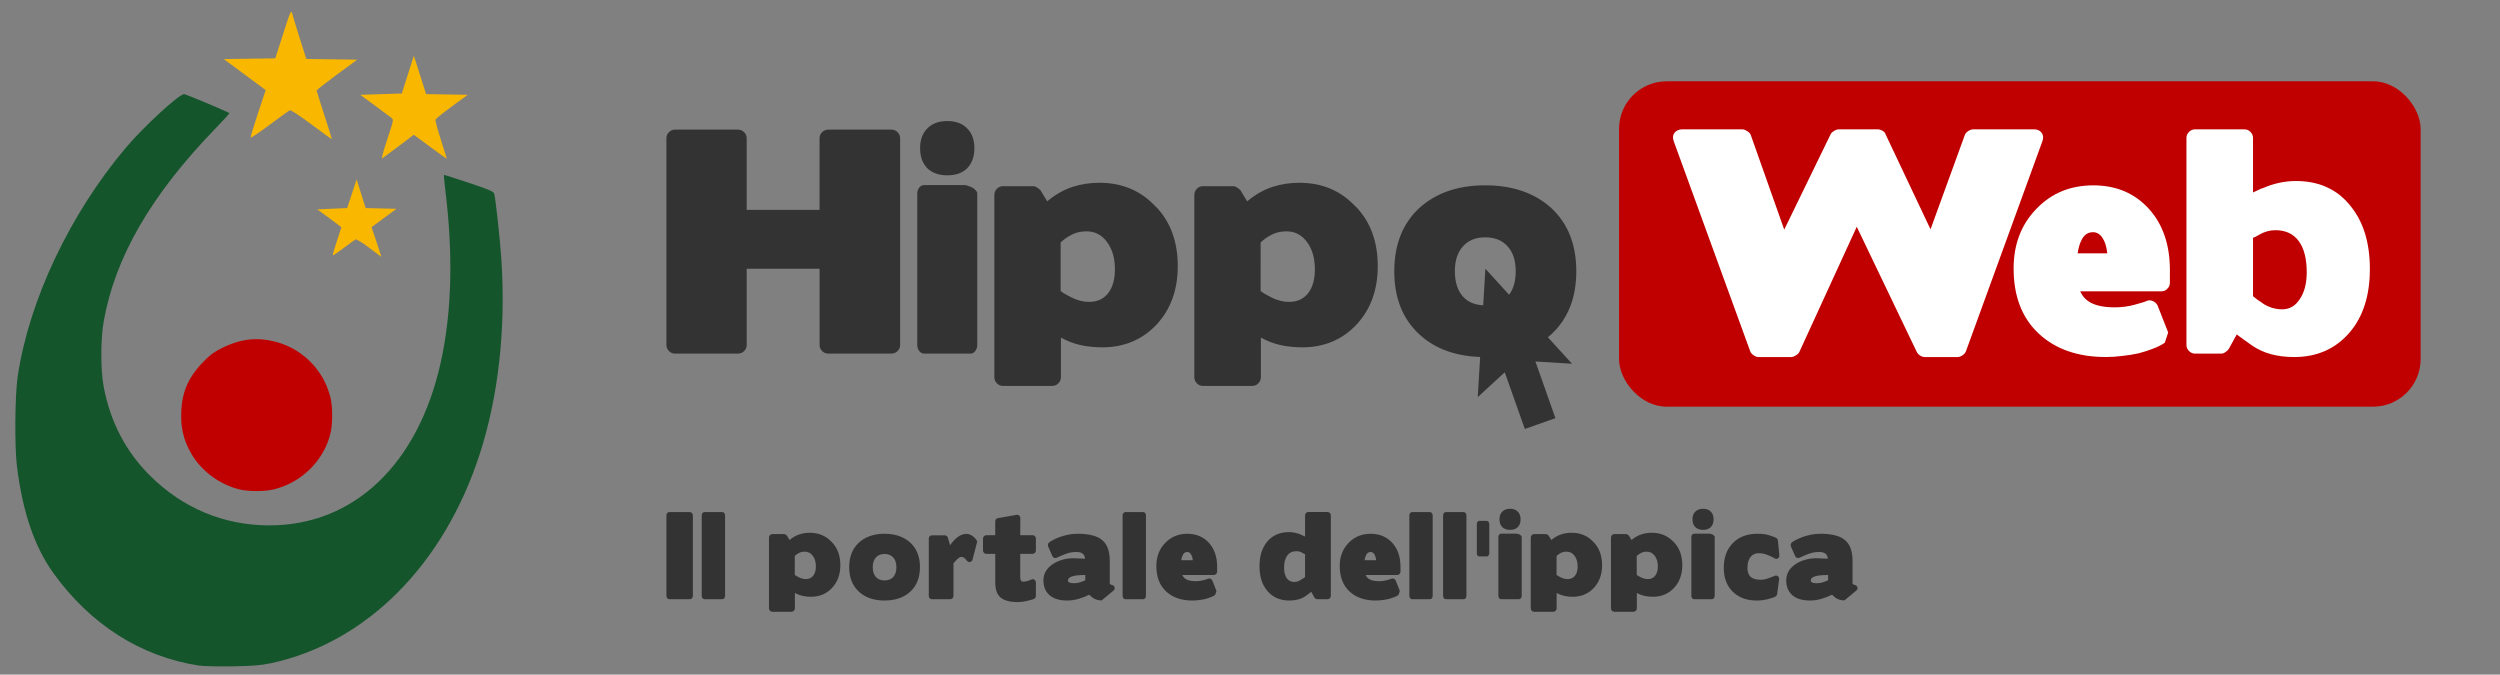 <svg xmlns="http://www.w3.org/2000/svg" xml:space="preserve" viewBox="0 0 83.344 22.49"><rect x="0" y="0" width="83.344" height="22.49" fill="#808080" stroke="none"/><g><rect fill="#c00000" width="26.723" height="10.848" x="53.975" y="2.71" rx="1.587" ry="1.587"/><g aria-label="Hippo Web"><path fill="#333" d="M22.502 4.321q-.114 0-.2.086-.085.085-.085.2v6.896q0 .114.085.2.086.086.2.086h2.096q.124 0 .21-.086.085-.086.085-.2V8.96h2.43v2.543q0 .114.085.2.086.086.21.086h2.095q.124 0 .21-.086.085-.086.085-.2V4.607q0-.115-.086-.2-.085-.086-.21-.086h-2.095q-.123 0-.21.086-.085.085-.085.2v2.39h-2.429v-2.39q0-.115-.085-.2-.086-.086-.21-.086zM32.35 11.789q.096 0 .162-.086.067-.086.067-.2V6.455q0-.058-.048-.105-.047-.057-.114-.095t-.143-.058q-.067-.028-.114-.028h-1.343q-.105 0-.172.086-.066.085-.066.2v5.048q0 .114.066.2.067.086.172.086zM30.674 4.94q0 .42.238.667.248.238.667.238.428 0 .667-.238.238-.248.238-.667 0-.419-.239-.657-.238-.248-.666-.248-.42 0-.667.248-.238.238-.238.657zM36.74 11.58q1.105 0 1.82-.763.704-.762.704-1.943 0-1.229-.733-1.99v.009q-.733-.8-1.886-.8-.476 0-.905.143-.429.142-.829.476l-.219-.362q-.038-.048-.114-.095-.067-.048-.133-.048h-1.01q-.114 0-.2.086-.086.085-.086.21v6.067q0 .124.086.21.086.085.2.085h1.648q.114 0 .2-.086.086-.085.086-.21v-1.314q.314.172.647.248.343.076.724.076zm-.524-3.868q.429 0 .686.352.267.353.267.915 0 .505-.229.8-.228.286-.638.286-.286 0-.59-.153-.23-.114-.353-.21V8.084q.143-.142.362-.257.22-.114.495-.114zM43.407 11.58q1.105 0 1.819-.763.705-.762.705-1.943 0-1.229-.734-1.99v.009q-.733-.8-1.886-.8-.476 0-.904.143-.43.142-.83.476l-.218-.362q-.038-.048-.114-.095-.067-.048-.134-.048h-1.01q-.114 0-.2.086-.085.085-.085.21v6.067q0 .124.085.21.086.085.2.085h1.648q.115 0 .2-.086.086-.085.086-.21v-1.314q.314.172.648.248.343.076.724.076zm-.524-3.868q.428 0 .686.352.266.353.266.915 0 .505-.228.8-.229.286-.638.286-.286 0-.591-.153-.229-.114-.352-.21V8.084q.142-.142.362-.257.219-.114.495-.114zM52.55 9.045q0-1.333-.829-2.105-.838-.762-2.21-.762-1.362 0-2.2.762-.829.772-.829 2.105 0 1.324.829 2.096.819.762 2.2.762 1.39 0 2.21-.762.829-.772.829-2.096zm-2.02 0q0 .534-.266.839-.267.295-.753.295-.476 0-.743-.295-.266-.305-.266-.839 0-.533.266-.828.267-.305.743-.305.486 0 .753.305.266.295.266.828z"/><path fill="#fff" d="M65.787 4.312q-.085 0-.171.057-.086.057-.114.133l-1.143 3.143-1.496-3.162q-.019-.076-.105-.124-.085-.047-.162-.047h-1.295q-.076 0-.162.057-.086.047-.114.114l-1.543 3.172-1.115-3.153q-.028-.076-.124-.133-.085-.057-.161-.057h-2q-.163 0-.258.114-.086.114-.028.276l2.552 7.01q.029.077.115.134.085.057.161.057h1.086q.077 0 .162-.057.086-.048.115-.115L61.9 7.56l2 4.171q.038.077.115.124.076.048.152.048h1.095q.077 0 .162-.057.086-.057.115-.134l2.552-7.01q.057-.162-.028-.276-.086-.114-.248-.114zM72.282 11.084l-.352-.896q-.048-.104-.162-.152-.105-.048-.21 0-.038.02-.133.048l-.267.076q-.314.086-.657.086-.695 0-.981-.286-.095-.086-.171-.248h2.714q.114 0 .19-.086.086-.085.086-.2v-.419q0-1.257-.685-2.028-.715-.8-1.867-.8-1.153 0-1.905.79-.753.781-.753 1.981 0 1.39.838 2.172.839.78 2.239.78.276 0 .552-.037.276-.029.534-.086.257-.067.476-.152.229-.086.4-.2zm-2.886-3.086q.124-.257.381-.257.19 0 .315.19.123.181.161.514h-.99q.038-.266.133-.447zM75.11 4.597q0-.114-.086-.2-.085-.085-.2-.085h-1.647q-.115 0-.2.085-.086.086-.086.2v6.906q0 .114.086.2.085.086.2.086h.876q.067 0 .133-.048.076-.048.114-.105l.267-.486q.124.096.248.181.124.086.267.19.552.382 1.4.382 1.152 0 1.857-.829.667-.79.667-2.105 0-1.314-.648-2.105-.333-.419-.78-.619-.449-.21-1.04-.21-.57 0-1.123.248v-.01q-.086.039-.162.077-.067.028-.143.067zm.22 3.22q.256-.143.523-.143.514 0 .781.362t.267 1.048q0 .542-.229.885-.219.343-.59.343-.334 0-.639-.19h.01l-.2-.134q-.086-.066-.143-.114V7.931q.029-.019.086-.038.057-.029.133-.076z"/></g><g aria-label="Il portale dell'ippica"><path fill="#333" d="M23.002 19.976q.041 0 .067-.033.03-.034.03-.078v-2.682q0-.044-.03-.078-.026-.033-.067-.033h-.689q-.04 0-.07.033-.026.034-.026.078v2.682q0 .044.026.078.03.033.07.033zM23.486 17.072q-.04 0-.066.033-.026.034-.026.078v2.682q0 .044.026.078.026.033.066.033h.597q.037 0 .063-.033.026-.034.026-.078v-2.682q0-.044-.026-.078-.026-.033-.063-.033zM27.033 19.895q.43 0 .707-.297.275-.296.275-.755 0-.478-.286-.775v.004q-.285-.311-.733-.311-.185 0-.352.056-.167.055-.322.185l-.085-.141q-.015-.019-.045-.037-.026-.019-.052-.019h-.392q-.045 0-.078.034-.034.033-.034.081v2.36q0 .048.034.081.033.034.078.034h.64q.045 0 .078-.034.034-.033.034-.081v-.511q.122.066.251.096.134.03.282.03zm-.204-1.504q.167 0 .267.137.104.137.104.355 0 .197-.09.311-.088.112-.247.112-.112 0-.23-.06-.089-.044-.137-.081v-.63q.055-.055.14-.1.086-.044.193-.044zM30.67 18.91q0-.52-.323-.82-.326-.296-.86-.296-.529 0-.855.297-.322.3-.322.818 0 .515.322.815.319.296.856.296.54 0 .86-.296.321-.3.321-.815zm-.786 0q0 .207-.104.325-.103.115-.292.115-.185 0-.29-.115-.103-.118-.103-.326 0-.207.104-.322.104-.119.289-.119.189 0 .292.119.104.115.104.322zM31.68 19.976q.044 0 .074-.03.033-.033.033-.081v-1.082q.033-.048.122-.137.082-.081.148-.081.082 0 .178.126.045.059.108.044t.081-.085l.156-.6q-.015-.033-.048-.074-.03-.045-.078-.082-.045-.04-.104-.066-.06-.03-.126-.03-.152 0-.289.1-.133.096-.26.278l-.077-.256q-.007-.03-.037-.052t-.06-.022h-.433q-.04 0-.074.033-.03.03-.03.075v1.91q0 .05.03.082.034.03.074.03zM34.012 19.25v-.785h.415q.044 0 .074-.034.033-.033.033-.081v-.396q0-.049-.033-.078-.03-.034-.074-.034h-.415l.004-.566q0-.052-.037-.086-.037-.037-.09-.025l-.618.107q-.037.004-.066.037-.026.033-.026.074v.46h-.3q-.041 0-.074.033-.034.03-.034.078v.396q0 .048.034.081.033.034.074.034h.3v.944q0 .36.177.511.182.152.578.152.074 0 .149-.01.074-.012.159-.03l.133-.034q.06-.015.096-.033.026-.007.045-.037.018-.033.018-.063v-.44q0-.064-.048-.097-.044-.034-.1-.008-.04.019-.115.045-.074.026-.166.026-.041 0-.067-.034-.026-.037-.026-.107zM36.4 19.906q.134.11.326.11l.393-.325q.033-.026.04-.06.008-.033-.003-.062-.011-.03-.04-.049-.027-.022-.067-.022l-.026-.018-.026-.023v-.759q0-.244-.063-.415-.063-.174-.193-.281-.13-.108-.33-.156-.2-.052-.474-.052-.17 0-.322.03t-.293.081q-.14.056-.23.104-.084.045-.125.082-.019.018-.03.055-.007.037.004.067l.14.322q.02.045.064.063.048.015.088-.007.063-.03.134-.06.07-.03.155-.063.093-.037.182-.051.089-.015.185-.015.13 0 .204.055.074.056.078.17l-.312-.014q-.233-.011-.426.044-.188.052-.34.152-.308.211-.308.541 0 .307.2.489.204.181.59.181.196 0 .384-.055.19-.056.356-.14l.037.04.048.04zm-.34-.512q-.123.049-.267.049-.19 0-.19-.093 0-.181.568-.181h.01v.174q-.025.01-.055.026-.03.01-.067.025zM37.518 17.072q-.04 0-.067.033-.026.034-.026.078v2.682q0 .044.026.078.026.033.067.033h.596q.037 0 .063-.033.026-.034.026-.078v-2.682q0-.044-.026-.078-.026-.033-.063-.033zM40.554 19.702l-.137-.348q-.018-.041-.063-.06-.04-.018-.081 0-.015.008-.052.019l-.104.03q-.122.033-.255.033-.27 0-.382-.111-.037-.034-.067-.096h1.056q.044 0 .074-.034.033-.033.033-.078v-.163q0-.489-.266-.789-.278-.31-.726-.31-.448 0-.741.307-.293.303-.293.77 0 .541.326.845.326.303.87.303.108 0 .216-.014.107-.011.207-.034.1-.026.185-.059.09-.033.156-.078zm-1.122-1.2q.048-.1.148-.1.074 0 .122.074.048.07.063.2h-.385q.015-.104.052-.174zM43.815 19.917q.012.022.041.04.03.019.06.019h.34q.045 0 .078-.033.033-.034.033-.078v-2.686q0-.044-.033-.077-.033-.034-.078-.034h-.637q-.048 0-.081.034-.03.033-.03.077v.708q-.033-.019-.067-.03l-.07-.033q-.196-.085-.396-.085-.463 0-.73.318-.256.308-.256.823 0 .514.263.822.274.318.726.318.323 0 .523-.133.059-.04.11-.078.053-.04.104-.081zm-.437-.593q-.122.078-.222.078-.167 0-.26-.126-.088-.13-.088-.352 0-.256.104-.4.103-.148.303-.148.115 0 .197.052.03.015.052.03l.044.018v.763q-.018.015-.052.037l-.078.048zM46.667 19.702l-.137-.348q-.019-.041-.063-.06-.041-.018-.082 0-.015.008-.052.019l-.103.03q-.123.033-.256.033-.27 0-.382-.111-.037-.034-.066-.096h1.055q.045 0 .075-.034.033-.033.033-.078v-.163q0-.489-.267-.789-.278-.31-.726-.31-.448 0-.74.307-.293.303-.293.77 0 .541.326.845.326.303.87.303.108 0 .215-.014.107-.011.207-.034.1-.026.186-.059.089-.033.155-.078zm-1.123-1.2q.048-.1.148-.1.075 0 .123.074.048.07.063.2h-.386q.015-.104.052-.174zM47.077 17.072q-.041 0-.067.033-.026.034-.026.078v2.682q0 .044.026.078.026.033.067.033h.596q.037 0 .063-.033.026-.034.026-.078v-2.682q0-.044-.026-.078-.026-.033-.063-.033zM48.202 17.072q-.041 0-.067.033-.026.034-.026.078v2.682q0 .044.026.078.026.033.067.033h.596q.037 0 .063-.033.026-.034.026-.078v-2.682q0-.044-.026-.078-.026-.033-.063-.033zM49.649 17.468q0-.04-.026-.07-.022-.033-.052-.033h-.259q-.033 0-.056.033-.022.03-.022.07v.982q0 .04.022.07.023.03.056.03h.26q.029 0 .051-.03.026-.03.026-.07zM50.64 19.976q.038 0 .064-.033.026-.034.026-.078v-1.963q0-.023-.019-.041-.018-.022-.044-.037t-.056-.022q-.026-.011-.044-.011h-.523q-.04 0-.066.033-.026.033-.026.078v1.963q0 .044.026.078.026.033.066.033zm-.651-2.663q0 .163.092.259.097.093.26.093.166 0 .259-.093.093-.096.093-.26 0-.162-.093-.255-.093-.096-.26-.096-.162 0-.259.096-.092.093-.092.256zM52.429 19.895q.43 0 .707-.297.274-.296.274-.755 0-.478-.285-.775v.004q-.285-.311-.733-.311-.186 0-.352.056-.167.055-.322.185l-.086-.141q-.014-.019-.044-.037-.026-.019-.052-.019h-.393q-.044 0-.077.034-.034.033-.034.081v2.36q0 .048.034.081.033.034.077.034h.641q.045 0 .078-.034.033-.033.033-.081v-.511q.123.066.252.096.134.03.282.03zm-.204-1.504q.167 0 .267.137.103.137.103.355 0 .197-.088.311-.09.112-.249.112-.11 0-.23-.06-.088-.044-.136-.081v-.63q.055-.055.14-.1.086-.044.193-.044zM55.102 19.895q.43 0 .708-.297.274-.296.274-.755 0-.478-.286-.775v.004q-.285-.311-.733-.311-.185 0-.352.056-.167.055-.322.185l-.085-.141q-.015-.019-.045-.037-.026-.019-.052-.019h-.392q-.045 0-.078.034-.033.033-.033.081v2.36q0 .048.033.081.033.034.078.034h.64q.045 0 .078-.034.034-.033.034-.081v-.511q.122.066.252.096.133.03.281.03zm-.204-1.504q.167 0 .267.137.104.137.104.355 0 .197-.09.311-.088.112-.247.112-.111 0-.23-.06-.089-.044-.137-.081v-.63q.056-.055.14-.1.086-.044.193-.044zM57.075 19.976q.037 0 .063-.033.026-.034.026-.078v-1.963q0-.023-.018-.041-.019-.022-.045-.037t-.055-.022q-.026-.011-.045-.011h-.522q-.04 0-.067.033-.026.033-.026.078v1.963q0 .044.026.078.026.033.067.033zm-.652-2.663q0 .163.093.259.096.093.26.093.166 0 .259-.093.092-.096.092-.26 0-.162-.092-.255-.093-.096-.26-.096-.163 0-.259.096-.093.093-.093.256zM59.312 19.313q.007-.052-.026-.089-.03-.037-.082-.037-.026 0-.04.007-.015.004-.034.015h.008l-.063.022-.097.038q-.152.059-.278.059-.23 0-.337-.097-.107-.096-.107-.3 0-.23.1-.359.1-.13.278-.13.144 0 .292.06.086.033.141.059.056.026.085.048.063.04.119.008.055-.037.048-.112l-.048-.488q0-.023-.022-.052-.023-.03-.041-.037-.096-.045-.245-.09-.144-.044-.374-.044-.515 0-.818.308-.152.155-.23.363-.074.203-.074.47 0 .497.3.793.304.292.796.292.193 0 .382-.048.193-.052.244-.081.015-.008.034-.034.022-.03.022-.048zM61.163 19.906q.133.11.326.11l.392-.325q.034-.026.041-.06.007-.033-.004-.062-.01-.03-.04-.049-.026-.022-.067-.022l-.026-.018-.026-.023v-.759q0-.244-.063-.415-.063-.174-.193-.281-.13-.108-.33-.156-.2-.052-.473-.052-.17 0-.323.03-.151.03-.292.081-.141.056-.23.104-.085.045-.126.082-.018.018-.03.055-.007.037.004.067l.141.322q.019.045.063.063.048.015.089-.007.063-.03.133-.06t.156-.063q.092-.037.181-.051.09-.015.185-.015.13 0 .204.055.074.056.078.17l-.311-.014q-.234-.011-.426.044-.189.052-.34.152-.308.211-.308.541 0 .307.2.489.203.181.589.181.196 0 .385-.055.189-.056.355-.14l.038.04.048.04zm-.341-.512q-.122.049-.267.049-.189 0-.189-.093 0-.181.567-.181h.011v.174q-.026.01-.055.026-.03.01-.067.025z"/></g><g aria-label="loghino"><path fill="#14552b" d="M6.628 22.188c-1.93-.297-3.617-1.37-4.846-3.079-.627-.871-1.023-2.024-1.214-3.537-.086-.67-.072-2.402.024-3.038.38-2.533 1.746-5.413 3.609-7.616.59-.698 1.768-1.78 1.937-1.78.056 0 1.466.593 1.506.633.01.01-.195.238-.456.507-2.141 2.206-3.353 4.295-3.73 6.434-.107.6-.107 1.639 0 2.191.225 1.171.735 2.148 1.541 2.952 1.087 1.083 2.464 1.659 3.973 1.66 2.823.004 4.968-2.034 5.722-5.436.372-1.682.42-3.625.142-5.826-.029-.233-.043-.424-.03-.424.012 0 .388.122.834.27.67.222.817.286.836.36.051.204.199 1.562.24 2.212.15 2.3-.101 4.542-.719 6.455-1.194 3.697-3.774 6.29-6.944 6.98-.34.074-.61.097-1.297.108-.477.008-.985-.004-1.128-.026z"/><path fill="#c00000" d="M7.952 16.308c-.687-.18-1.302-.66-1.616-1.26a2.35 2.35 0 0 1-.294-1.203c0-.713.205-1.222.702-1.746.242-.255.386-.363.661-.499.577-.284 1.082-.357 1.65-.236a2.543 2.543 0 0 1 1.955 1.864c.086.335.085.917-.002 1.254-.228.884-.955 1.598-1.861 1.828-.321.082-.88.08-1.195-.002z"/><g fill="#f9b700"><path d="M12.301 8.257c-.243-.184-.423-.292-.455-.273-.03.017-.206.147-.393.288-.187.141-.348.249-.358.238-.01-.01.05-.22.134-.468.083-.248.151-.456.151-.462 0-.007-.18-.145-.4-.306l-.402-.294.995-.044.316-.955.3.955 1.027.025-.83.613.167.495c.092.272.163.494.159.494-.005 0-.19-.138-.41-.306zM12.908 4.651c.218-.652.22-.66.134-.728-.048-.037-.3-.224-.56-.415l-.473-.347 1.386-.044.402-1.258.204.639.204.639 1.388.024-.526.384c-.289.212-.535.41-.547.442-.012.032.067.333.177.67.109.336.198.62.198.63 0 .011-.247-.163-.55-.387l-.55-.407-.502.378c-.276.208-.525.392-.554.409-.028.017.048-.266.17-.629zM10.389 4.152c-.367-.274-.692-.488-.723-.477-.031.012-.336.23-.678.486-.341.255-.626.447-.633.425-.007-.02.103-.385.245-.81l.258-.772L7.46 1.969l1.718-.024.235-.733c.278-.87.295-.907.336-.737.016.069.127.432.246.808l.216.682 1.699.024-.677.497c-.373.274-.677.513-.677.531 0 .018.116.39.258.825.142.435.254.795.25.8-.005.004-.31-.217-.675-.49z"/></g></g><path fill="#333" d="m51.854 13.94-.667-1.889 1.22.075-2.888-3.166-.254 4.278.9-.826.669 1.889z"/></g></svg>
